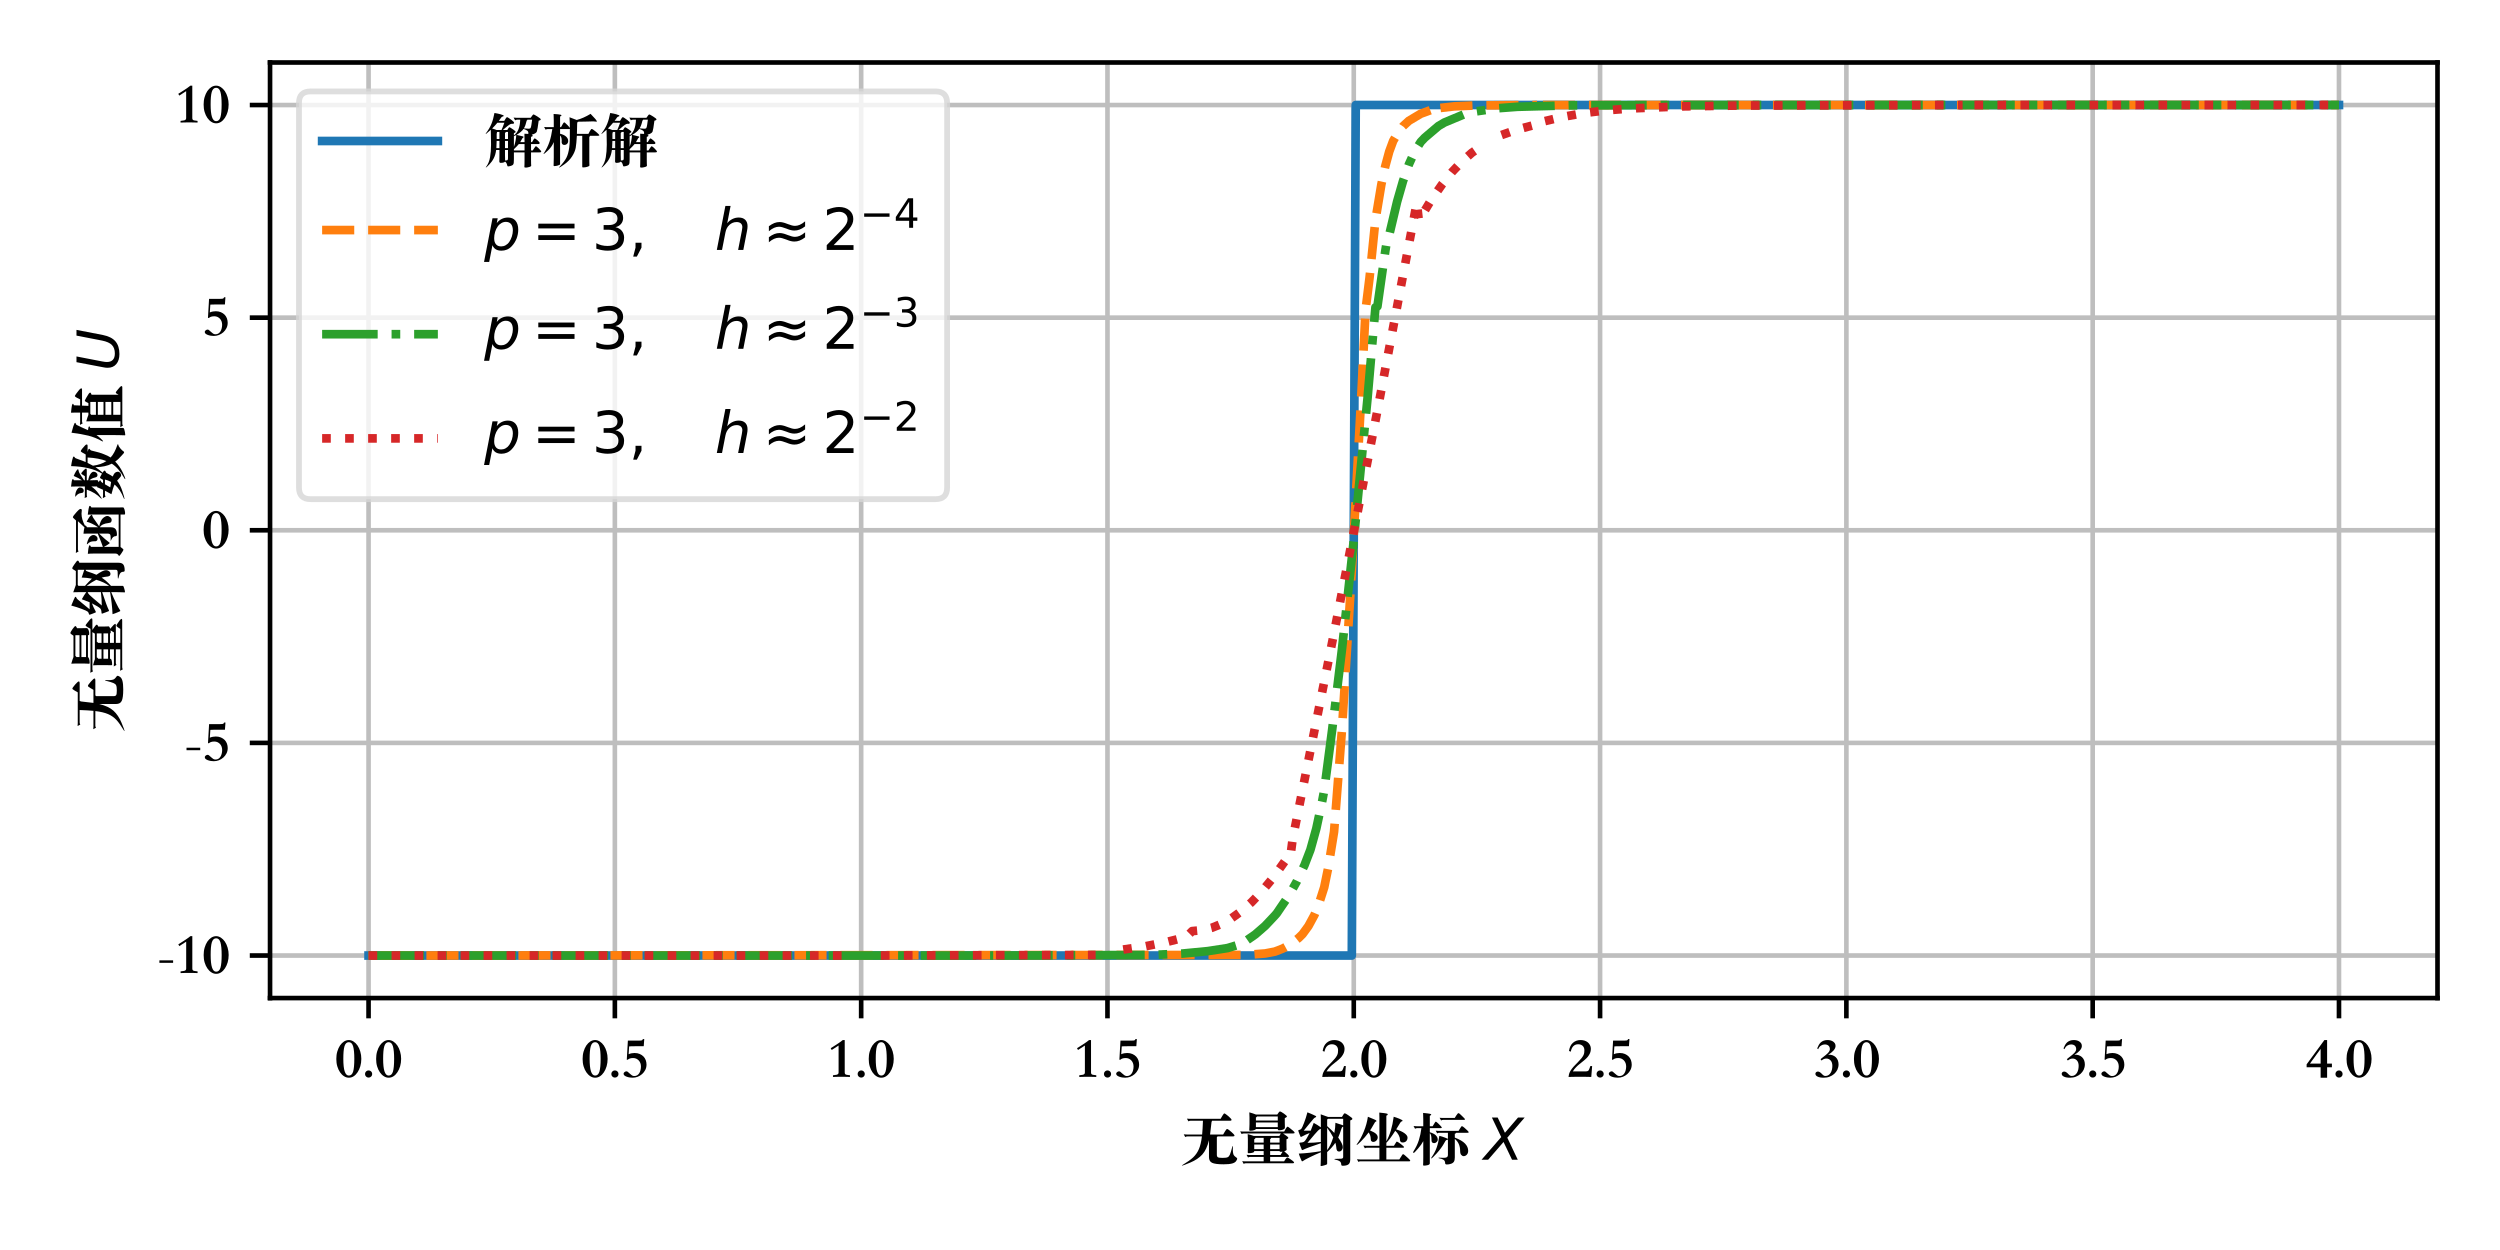 <svg xmlns="http://www.w3.org/2000/svg" xmlns:xlink="http://www.w3.org/1999/xlink" version="1.1" width="432pt" height="216pt" viewBox="0 0 432 216">
<rect x="0" y="0" width="432" height="216" fill="#333333" stroke="none"/>
<defs>
<clipPath id="clip_0">
<path transform="matrix(1,0,0,-1,0,216)" d="M46.663 43.535H421.2V205.2H46.663Z"/>
</clipPath>
<g id="font_1_48">
<path transform="matrix(.001,0,0,.001,0,0)" d="M237 695C265 695 293 686 319 669 345 652 368 629 388 600 408 570 423 536 435 496 447 456 453 414 453 369 453 324 447 282 436 243 424 203 409 169 389 139 369 109 347 86 321 69 295 52 267 44 238 44 209 44 181 52 155 69 129 85 106 108 86 137 66 166 50 200 38 240 26 280 21 322 21 368 21 414 26 457 38 497 50 537 65 571 85 601 105 630 128 653 154 670 180 686 207 695 237 695ZM237 81C273 81 298 104 312 151 325 197 332 270 332 369 332 467 325 540 311 587 297 634 273 658 237 658 201 658 176 634 162 588 148 541 142 468 142 369 142 177 173 81 237 81Z"/>
</g>
<g id="font_1_46">
<path transform="matrix(.001,0,0,.001,0,0)" d="M110 46C92 46 78 52 66 64 54 76 48 90 48 108 48 125 54 140 66 152 78 164 92 170 110 170 127 170 142 164 154 152 166 140 172 125 172 108 172 90 166 76 154 64 142 52 127 46 110 46Z"/>
</g>
<clipPath id="clip_2">
<path transform="matrix(1,0,0,-1,0,216)" d="M46.663 43.535H421.2V205.2H46.663Z"/>
</clipPath>
<g id="font_1_53">
<path transform="matrix(.001,0,0,.001,0,0)" d="M389 588H240C214 588 191 587 171 587 151 587 139 586 137 585L128 450C142 457 159 462 179 466 198 469 215 471 231 471 265 471 294 465 320 454 346 443 367 428 385 410 402 392 415 371 424 347 432 323 437 298 437 272 437 238 430 207 416 179 402 151 383 127 361 107 338 87 312 71 284 60 255 49 226 44 196 44 180 44 164 45 146 48 128 51 111 55 95 61 79 67 66 74 56 82 46 90 41 100 41 112 41 120 43 127 49 133 54 139 60 144 68 148 75 152 83 154 91 154 99 154 105 151 111 147 127 133 140 122 150 113 160 103 170 96 178 90 186 84 193 79 201 77 208 74 217 73 227 73 245 73 262 77 276 86 290 94 301 106 311 121 321 136 328 154 333 174 338 194 341 215 341 238 341 259 337 278 331 296 324 314 315 329 303 342 291 355 276 365 260 373 244 380 226 384 206 384 183 384 164 381 149 376 134 371 122 364 113 355H96L115 685H241C267 685 288 685 305 685 321 685 334 685 344 687 354 689 361 691 365 695 369 699 371 704 373 712H398L389 588Z"/>
</g>
<clipPath id="clip_3">
<path transform="matrix(1,0,0,-1,0,216)" d="M46.663 43.535H421.2V205.2H46.663Z"/>
</clipPath>
<g id="font_1_49">
<path transform="matrix(.001,0,0,.001,0,0)" d="M385 57C367 57 345 58 319 59 293 59 266 60 238 60 210 60 182 59 156 59 130 58 108 57 91 57V86L153 95C176 100 188 113 188 134V600L69 523 52 554C63 561 77 570 95 581 112 591 130 603 150 616 169 628 188 641 208 655 227 668 245 681 261 695H294V134C294 110 305 97 329 94L385 86V57Z"/>
</g>
<clipPath id="clip_4">
<path transform="matrix(1,0,0,-1,0,216)" d="M46.663 43.535H421.2V205.2H46.663Z"/>
</clipPath>
<clipPath id="clip_5">
<path transform="matrix(1,0,0,-1,0,216)" d="M46.663 43.535H421.2V205.2H46.663Z"/>
</clipPath>
<g id="font_1_50">
<path transform="matrix(.001,0,0,.001,0,0)" d="M426 57C402 57 376 58 348 59 320 59 284 60 241 60 197 60 157 59 121 59 85 59 56 58 33 57 35 73 37 88 41 103 44 117 50 133 59 149 67 165 79 183 94 203 109 222 129 245 155 271L192 309C218 335 238 357 254 377 269 396 281 413 289 429 297 445 302 460 304 474 306 488 307 503 307 519 307 550 297 575 278 594 258 612 232 622 200 622 166 622 138 611 116 589 94 567 80 535 72 494L41 506C50 567 72 614 108 646 144 678 188 695 242 695 266 695 288 691 310 685 331 678 350 668 366 655 382 642 394 626 404 607 414 588 419 566 419 542 419 516 414 492 405 470 395 448 383 427 367 407 351 387 332 369 311 351 290 333 268 315 246 298L216 274C198 260 180 243 161 223 141 203 123 179 107 153H324C340 153 353 154 362 158 370 161 377 166 382 174 387 182 391 191 395 203 399 215 404 229 410 245H441L426 57Z"/>
</g>
<clipPath id="clip_6">
<path transform="matrix(1,0,0,-1,0,216)" d="M46.663 43.535H421.2V205.2H46.663Z"/>
</clipPath>
<clipPath id="clip_7">
<path transform="matrix(1,0,0,-1,0,216)" d="M46.663 43.535H421.2V205.2H46.663Z"/>
</clipPath>
<g id="font_1_51">
<path transform="matrix(.001,0,0,.001,0,0)" d="M90 536 74 551C82 572 91 591 101 609 111 627 123 642 137 655 151 667 167 677 186 684 205 691 227 695 253 695 269 695 286 693 303 689 319 685 334 678 347 670 360 661 371 650 379 638 387 625 391 610 391 592 391 566 379 540 356 514 333 488 302 463 263 441 289 443 314 440 336 433 358 425 377 414 393 400 409 385 421 367 430 346 438 324 443 301 443 275 443 242 436 211 423 183 409 155 391 130 368 110 344 89 317 73 286 61 255 49 222 44 188 44 142 44 106 50 81 63 55 75 43 92 43 112 43 119 45 126 50 133 55 140 62 145 71 148 80 151 90 151 102 148 113 145 125 137 139 125 149 115 157 106 164 100 171 93 177 88 183 84 189 80 194 78 199 76 204 74 210 74 217 74 237 74 254 79 269 89 284 99 297 112 307 129 317 145 324 164 329 185 333 205 336 226 336 248 336 290 325 322 305 343 285 364 261 375 234 375 216 375 201 372 188 366 175 360 162 352 149 341L132 364C138 370 145 376 153 382 160 388 168 394 176 400 212 427 241 451 262 473 282 495 293 516 293 537 293 563 285 583 270 597 255 611 233 619 204 619 182 619 161 612 141 600 120 588 103 566 90 536Z"/>
</g>
<clipPath id="clip_8">
<path transform="matrix(1,0,0,-1,0,216)" d="M46.663 43.535H421.2V205.2H46.663Z"/>
</clipPath>
<clipPath id="clip_9">
<path transform="matrix(1,0,0,-1,0,216)" d="M46.663 43.535H421.2V205.2H46.663Z"/>
</clipPath>
<g id="font_1_52">
<path transform="matrix(.001,0,0,.001,0,0)" d="M326 695H373V288H456V224H373V44H261V224H19V275L151 455C181 495 210 535 239 575 267 615 296 655 326 695ZM261 288V542C238 510 218 483 201 460 184 436 169 415 155 396 141 377 127 359 115 342 103 324 90 306 77 288H261Z"/>
</g>
<g id="font_1_32">
</g>
<g id="font_10_88">
<path transform="matrix(.001,0,0,.001,0,0)" d="M137 729H237L362 466 588 729H703L403 381 584 0H485L338 307 72 0H-42L298 392 137 729Z"/>
</g>
<clipPath id="clip_11">
<path transform="matrix(.01,0,0,-.01,203.931,200.403)" d="M-99-150H1032V860H-99Z"/>
</clipPath>
<clipPath id="clip_12">
<path transform="matrix(.01,0,0,-.01,213.931,200.403)" d="M-99-150H1032V860H-99Z"/>
</clipPath>
<clipPath id="clip_13">
<path transform="matrix(.01,0,0,-.01,223.931,200.403)" d="M-99-150H1032V860H-99Z"/>
</clipPath>
<clipPath id="clip_14">
<path transform="matrix(.01,0,0,-.01,233.931,200.403)" d="M-99-150H1032V860H-99Z"/>
</clipPath>
<clipPath id="clip_15">
<path transform="matrix(.01,0,0,-.01,243.931,200.403)" d="M-99-150H1032V860H-99Z"/>
</clipPath>
<clipPath id="clip_16">
<path transform="matrix(1,0,0,-1,0,216)" d="M46.663 43.535H421.2V205.2H46.663Z"/>
</clipPath>
<g id="font_1_45">
<path transform="matrix(.001,0,0,.001,0,0)" d="M38 277H275V234H38V277Z"/>
</g>
<clipPath id="clip_17">
<path transform="matrix(1,0,0,-1,0,216)" d="M46.663 43.535H421.2V205.2H46.663Z"/>
</clipPath>
<clipPath id="clip_18">
<path transform="matrix(1,0,0,-1,0,216)" d="M46.663 43.535H421.2V205.2H46.663Z"/>
</clipPath>
<clipPath id="clip_19">
<path transform="matrix(1,0,0,-1,0,216)" d="M46.663 43.535H421.2V205.2H46.663Z"/>
</clipPath>
<clipPath id="clip_20">
<path transform="matrix(1,0,0,-1,0,216)" d="M46.663 43.535H421.2V205.2H46.663Z"/>
</clipPath>
<g id="font_10_85">
<path transform="matrix(.001,0,0,.001,0,0)" d="M155 729H254L168 286C164 266 162 249 160 237 158 224 158 213 158 203 158 158 170 124 195 101 220 77 257 66 306 66 368 66 417 83 452 117 487 151 512 208 528 286L614 729H713L625 274C605 175 569 102 515 56 461 10 388-13 295-13 222-13 164 5 122 41 79 77 58 127 58 190 58 201 58 214 60 228 62 242 64 258 68 274L155 729Z"/>
</g>
<clipPath id="clip_21">
<path transform="matrix(0,-.01,-.01,-0,20.506,126.632)" d="M-99-150H1032V860H-99Z"/>
</clipPath>
<clipPath id="clip_22">
<path transform="matrix(0,-.01,-.01,-0,20.506,116.633)" d="M-99-150H1032V860H-99Z"/>
</clipPath>
<clipPath id="clip_23">
<path transform="matrix(0,-.01,-.01,-0,20.506,106.633)" d="M-99-150H1032V860H-99Z"/>
</clipPath>
<clipPath id="clip_24">
<path transform="matrix(0,-.01,-.01,-0,20.506,96.633)" d="M-99-150H1032V860H-99Z"/>
</clipPath>
<clipPath id="clip_25">
<path transform="matrix(0,-.01,-.01,-0,20.506,86.633)" d="M-99-150H1032V860H-99Z"/>
</clipPath>
<clipPath id="clip_26">
<path transform="matrix(0,-.01,-.01,-0,20.506,76.633)" d="M-99-150H1032V860H-99Z"/>
</clipPath>
<clipPath id="clip_27">
<path transform="matrix(1,0,0,-1,0,216)" d="M46.663 43.535H421.2V205.2H46.663Z"/>
</clipPath>
<clipPath id="clip_28">
<path transform="matrix(1,0,0,-1,0,216)" d="M46.663 43.535H421.2V205.2H46.663Z"/>
</clipPath>
<clipPath id="clip_29">
<path transform="matrix(1,0,0,-1,0,216)" d="M46.663 43.535H421.2V205.2H46.663Z"/>
</clipPath>
<clipPath id="clip_30">
<path transform="matrix(1,0,0,-1,0,216)" d="M46.663 43.535H421.2V205.2H46.663Z"/>
</clipPath>
<clipPath id="clip_31">
<path transform="matrix(.01,0,0,-.01,83.662,27.863)" d="M-99-150H1032V860H-99Z"/>
</clipPath>
<clipPath id="clip_32">
<path transform="matrix(.01,0,0,-.01,93.662,27.863)" d="M-99-150H1032V860H-99Z"/>
</clipPath>
<clipPath id="clip_33">
<path transform="matrix(.01,0,0,-.01,103.662,27.863)" d="M-99-150H1032V860H-99Z"/>
</clipPath>
<g id="font_10_112">
<path transform="matrix(.001,0,0,.001,0,0)" d="M496 337C496 385 485 421 465 447 444 472 414 485 375 485 348 485 322 478 298 464 274 450 252 431 234 405 215 379 200 347 189 311 178 275 173 239 173 203 173 157 183 122 204 98 224 73 254 61 293 61 321 61 347 67 371 81 395 94 416 113 434 139 452 165 467 197 479 233 490 269 496 304 496 337ZM218 464C242 495 270 519 303 535 335 551 372 560 412 560 468 560 511 541 542 505 573 468 589 417 589 351 589 297 579 245 560 196 540 147 513 103 477 65 453 39 425 19 395 6 365-6 333-13 300-13 261-13 228-5 202 10 176 26 156 50 143 82L87-207H-2L144 547H234L218 464Z"/>
</g>
<g id="font_34_61">
<path transform="matrix(.001,0,0,.001,0,0)" d="M106 454H732V372H106V454ZM106 255H732V172H106V255Z"/>
</g>
<g id="font_34_51">
<path transform="matrix(.001,0,0,.001,0,0)" d="M406 393C453 383 490 362 516 330 542 298 556 258 556 212 556 140 531 84 482 45 432 6 362-13 271-13 240-13 208-10 176-4 144 1 110 10 76 22V117C103 101 133 89 166 81 198 73 232 69 268 69 330 69 377 81 409 105 441 129 458 165 458 212 458 254 443 288 413 312 383 336 341 349 287 349H202V430H291C339 430 376 439 402 459 428 478 441 506 441 543 441 580 427 609 401 629 374 649 336 659 287 659 260 659 231 656 200 650 169 644 135 635 98 623V711C135 721 170 729 203 734 235 739 266 742 296 742 370 742 429 725 473 691 517 657 539 611 539 553 539 513 527 479 504 451 481 423 448 403 406 393Z"/>
</g>
<g id="font_34_44">
<path transform="matrix(.001,0,0,.001,0,0)" d="M117 124H220V40L140-115H77L117 40V124Z"/>
</g>
<g id="font_10_104">
<path transform="matrix(.001,0,0,.001,0,0)" d="M557 330 493 0H403L467 327C469 342 471 355 473 367 475 379 476 388 476 395 476 422 467 443 450 459 432 474 408 482 378 482 330 482 288 465 253 433 217 400 194 357 184 303L125 0H35L183 760H273L215 461C237 491 266 515 302 533 337 551 374 560 414 560 462 560 499 547 526 521 552 495 566 458 566 411 566 399 565 387 564 374 562 360 560 346 557 330Z"/>
</g>
<g id="font_34_50">
<path transform="matrix(.001,0,0,.001,0,0)" d="M192 83H536V0H73V83C110 121 161 173 226 239 290 304 331 346 348 365 380 400 402 430 414 455 426 479 433 504 433 528 433 566 419 598 392 622 365 646 330 659 286 659 255 659 222 653 188 643 154 632 117 616 78 594V694C118 710 155 722 189 730 223 738 255 742 284 742 359 742 419 723 464 685 509 647 532 597 532 534 532 504 526 475 515 449 504 422 484 390 454 354 446 344 420 317 376 272 332 227 271 164 192 83Z"/>
</g>
<g id="font_34_52">
<path transform="matrix(.001,0,0,.001,0,0)" d="M378 643 129 254H378V643ZM352 729H476V254H580V172H476V0H378V172H49V267L352 729Z"/>
</g>
<clipPath id="clip_35">
<path transform="matrix(.01,0,0,-.01,131.802,43.189)" d="M-1021-463H1794V1233H-1021Z"/>
</clipPath>
<clipPath id="clip_36">
<path transform="matrix(.007,0,0,-.007,148.587,39.361)" d="M-1021-463H1794V1233H-1021Z"/>
</clipPath>
<clipPath id="clip_37">
<path transform="matrix(.01,0,0,-.01,131.802,60.277)" d="M-1021-463H1794V1233H-1021Z"/>
</clipPath>
<clipPath id="clip_38">
<path transform="matrix(.007,0,0,-.007,148.587,56.448)" d="M-1021-463H1794V1233H-1021Z"/>
</clipPath>
<clipPath id="clip_39">
<path transform="matrix(.01,0,0,-.01,131.802,78.277)" d="M-1021-463H1794V1233H-1021Z"/>
</clipPath>
<clipPath id="clip_40">
<path transform="matrix(.007,0,0,-.007,148.587,74.448)" d="M-1021-463H1794V1233H-1021Z"/>
</clipPath>
</defs>
<g>
<path transform="matrix(1,0,0,-1,0,216)" d="M0 0H432V216H0Z" fill="#ffffff"/>
<path transform="matrix(1,0,0,-1,0,216)" d="M46.663 43.535H421.2V205.2H46.663Z" fill="#ffffff"/>
<g clip-path="url(#clip_0)">
<path transform="matrix(1,0,0,-1,0,216)" stroke-width=".8" stroke-linecap="square" stroke-linejoin="round" fill="none" stroke="#bebebe" d="M63.687 43.535V205.2"/>
</g>
<path transform="matrix(1,0,0,-1,0,216)" d="M63.687 43.535V40.035"/>
<path transform="matrix(1,0,0,-1,0,216)" stroke-width=".8" stroke-linecap="butt" stroke-linejoin="round" fill="none" stroke="#000000" d="M63.687 43.535V40.035"/>
<use data-text="0" xlink:href="#font_1_48" transform="matrix(10,0,0,-10,57.906,186.668)"/>
<use data-text="." xlink:href="#font_1_46" transform="matrix(10,0,0,-10,62.596,186.668)"/>
<use data-text="0" xlink:href="#font_1_48" transform="matrix(10,0,0,-10,64.786,186.668)"/>
<g clip-path="url(#clip_2)">
<path transform="matrix(1,0,0,-1,0,216)" stroke-width=".8" stroke-linecap="square" stroke-linejoin="round" fill="none" stroke="#bebebe" d="M106.248 43.535V205.2"/>
</g>
<path transform="matrix(1,0,0,-1,0,216)" d="M106.248 43.535V40.035"/>
<path transform="matrix(1,0,0,-1,0,216)" stroke-width=".8" stroke-linecap="butt" stroke-linejoin="round" fill="none" stroke="#000000" d="M106.248 43.535V40.035"/>
<use data-text="0" xlink:href="#font_1_48" transform="matrix(10,0,0,-10,100.467,186.668)"/>
<use data-text="." xlink:href="#font_1_46" transform="matrix(10,0,0,-10,105.157,186.668)"/>
<use data-text="5" xlink:href="#font_1_53" transform="matrix(10,0,0,-10,107.347,186.668)"/>
<g clip-path="url(#clip_3)">
<path transform="matrix(1,0,0,-1,0,216)" stroke-width=".8" stroke-linecap="square" stroke-linejoin="round" fill="none" stroke="#bebebe" d="M148.809 43.535V205.2"/>
</g>
<path transform="matrix(1,0,0,-1,0,216)" d="M148.809 43.535V40.035"/>
<path transform="matrix(1,0,0,-1,0,216)" stroke-width=".8" stroke-linecap="butt" stroke-linejoin="round" fill="none" stroke="#000000" d="M148.809 43.535V40.035"/>
<use data-text="1" xlink:href="#font_1_49" transform="matrix(10,0,0,-10,143.028,186.668)"/>
<use data-text="." xlink:href="#font_1_46" transform="matrix(10,0,0,-10,147.718,186.668)"/>
<use data-text="0" xlink:href="#font_1_48" transform="matrix(10,0,0,-10,149.908,186.668)"/>
<g clip-path="url(#clip_4)">
<path transform="matrix(1,0,0,-1,0,216)" stroke-width=".8" stroke-linecap="square" stroke-linejoin="round" fill="none" stroke="#bebebe" d="M191.37 43.535V205.2"/>
</g>
<path transform="matrix(1,0,0,-1,0,216)" d="M191.37 43.535V40.035"/>
<path transform="matrix(1,0,0,-1,0,216)" stroke-width=".8" stroke-linecap="butt" stroke-linejoin="round" fill="none" stroke="#000000" d="M191.37 43.535V40.035"/>
<use data-text="1" xlink:href="#font_1_49" transform="matrix(10,0,0,-10,185.589,186.668)"/>
<use data-text="." xlink:href="#font_1_46" transform="matrix(10,0,0,-10,190.279,186.668)"/>
<use data-text="5" xlink:href="#font_1_53" transform="matrix(10,0,0,-10,192.469,186.668)"/>
<g clip-path="url(#clip_5)">
<path transform="matrix(1,0,0,-1,0,216)" stroke-width=".8" stroke-linecap="square" stroke-linejoin="round" fill="none" stroke="#bebebe" d="M233.931 43.535V205.2"/>
</g>
<path transform="matrix(1,0,0,-1,0,216)" d="M233.931 43.535V40.035"/>
<path transform="matrix(1,0,0,-1,0,216)" stroke-width=".8" stroke-linecap="butt" stroke-linejoin="round" fill="none" stroke="#000000" d="M233.931 43.535V40.035"/>
<use data-text="2" xlink:href="#font_1_50" transform="matrix(10,0,0,-10,228.15,186.668)"/>
<use data-text="." xlink:href="#font_1_46" transform="matrix(10,0,0,-10,232.84,186.668)"/>
<use data-text="0" xlink:href="#font_1_48" transform="matrix(10,0,0,-10,235.03,186.668)"/>
<g clip-path="url(#clip_6)">
<path transform="matrix(1,0,0,-1,0,216)" stroke-width=".8" stroke-linecap="square" stroke-linejoin="round" fill="none" stroke="#bebebe" d="M276.492 43.535V205.2"/>
</g>
<path transform="matrix(1,0,0,-1,0,216)" d="M276.492 43.535V40.035"/>
<path transform="matrix(1,0,0,-1,0,216)" stroke-width=".8" stroke-linecap="butt" stroke-linejoin="round" fill="none" stroke="#000000" d="M276.492 43.535V40.035"/>
<use data-text="2" xlink:href="#font_1_50" transform="matrix(10,0,0,-10,270.711,186.668)"/>
<use data-text="." xlink:href="#font_1_46" transform="matrix(10,0,0,-10,275.401,186.668)"/>
<use data-text="5" xlink:href="#font_1_53" transform="matrix(10,0,0,-10,277.591,186.668)"/>
<g clip-path="url(#clip_7)">
<path transform="matrix(1,0,0,-1,0,216)" stroke-width=".8" stroke-linecap="square" stroke-linejoin="round" fill="none" stroke="#bebebe" d="M319.053 43.535V205.2"/>
</g>
<path transform="matrix(1,0,0,-1,0,216)" d="M319.053 43.535V40.035"/>
<path transform="matrix(1,0,0,-1,0,216)" stroke-width=".8" stroke-linecap="butt" stroke-linejoin="round" fill="none" stroke="#000000" d="M319.053 43.535V40.035"/>
<use data-text="3" xlink:href="#font_1_51" transform="matrix(10,0,0,-10,313.272,186.668)"/>
<use data-text="." xlink:href="#font_1_46" transform="matrix(10,0,0,-10,317.962,186.668)"/>
<use data-text="0" xlink:href="#font_1_48" transform="matrix(10,0,0,-10,320.152,186.668)"/>
<g clip-path="url(#clip_8)">
<path transform="matrix(1,0,0,-1,0,216)" stroke-width=".8" stroke-linecap="square" stroke-linejoin="round" fill="none" stroke="#bebebe" d="M361.615 43.535V205.2"/>
</g>
<path transform="matrix(1,0,0,-1,0,216)" d="M361.615 43.535V40.035"/>
<path transform="matrix(1,0,0,-1,0,216)" stroke-width=".8" stroke-linecap="butt" stroke-linejoin="round" fill="none" stroke="#000000" d="M361.615 43.535V40.035"/>
<use data-text="3" xlink:href="#font_1_51" transform="matrix(10,0,0,-10,355.833,186.668)"/>
<use data-text="." xlink:href="#font_1_46" transform="matrix(10,0,0,-10,360.523,186.668)"/>
<use data-text="5" xlink:href="#font_1_53" transform="matrix(10,0,0,-10,362.713,186.668)"/>
<g clip-path="url(#clip_9)">
<path transform="matrix(1,0,0,-1,0,216)" stroke-width=".8" stroke-linecap="square" stroke-linejoin="round" fill="none" stroke="#bebebe" d="M404.176 43.535V205.2"/>
</g>
<path transform="matrix(1,0,0,-1,0,216)" d="M404.176 43.535V40.035"/>
<path transform="matrix(1,0,0,-1,0,216)" stroke-width=".8" stroke-linecap="butt" stroke-linejoin="round" fill="none" stroke="#000000" d="M404.176 43.535V40.035"/>
<use data-text="4" xlink:href="#font_1_52" transform="matrix(10,0,0,-10,398.394,186.668)"/>
<use data-text="." xlink:href="#font_1_46" transform="matrix(10,0,0,-10,403.084,186.668)"/>
<use data-text="0" xlink:href="#font_1_48" transform="matrix(10,0,0,-10,405.274,186.668)"/>
<use data-text=" " xlink:href="#font_1_32" transform="matrix(10,0,0,-10,253.931,200.403)"/>
<use data-text="X" xlink:href="#font_10_88" transform="matrix(10,0,0,-10,256.431,200.403)"/>
<g clip-path="url(#clip_11)">
<path transform="matrix(.01,0,0,-.01,203.931,200.403)" d="M394 674H179C165 674 153 670 143 663L117 710C133 708 149 707 167 707H699C709 726 720 744 731 762 742 779 749 790 753 794 757 798 761 800 765 800 773 800 796 784 833 753 869 721 888 700 888 690 888 679 879 674 861 674H551C543 659 539 643 539 625 529 531 522 468 517 436H743C751 451 761 469 774 489 786 509 795 521 799 525 803 529 808 531 813 531 823 531 846 514 883 482 920 450 939 428 939 418 939 408 930 403 912 403H647C645 399 641 395 634 389V79C634 63 639 52 650 44 661 36 688 32 732 32 776 32 806 36 822 44 838 52 850 67 860 90 870 112 883 157 901 223 903 231 906 236 908 236 910 236 912 232 912 225L910 171C910 142 913 117 919 97 925 77 942 58 968 41 980 33 986 25 986 17 986 9 979-4 967-23 954-42 931-56 898-65 864-74 815-79 749-79 653-79 588-70 552-53 516-36 498-3 498 46V338C472 230 434 147 382 90 330 33 262-12 177-48 91-84 43-102 33-102 31-102 30-101 30-101 30-98 35-93 46-87 122-41 181 0 224 40 266 80 300 128 324 184 348 240 365 313 376 403H124C110 403 98 399 88 392L62 439C78 437 94 436 112 436H380C386 494 390 574 394 674Z"/>
</g>
<g clip-path="url(#clip_12)">
<path transform="matrix(.01,0,0,-.01,213.931,200.403)" d="M310 781H678C689 799 698 812 706 821 714 830 720 835 726 835 734 835 756 822 792 798 827 773 845 756 845 748 845 739 832 729 808 719V651L810 559C810 549 807 541 801 535 795 529 784 523 767 517 750 511 730 509 707 509 694 509 687 516 687 531H308C308 525 299 519 281 512 263 504 239 501 208 501 198 501 194 504 194 512L196 557C197 577 198 595 198 612V732C198 761 197 790 195 819 239 807 278 794 310 781ZM687 677V748H328C325 740 319 734 309 730V677H687ZM687 564V644H309V564H687ZM740 454H99C85 454 73 450 63 443L37 490C53 488 69 487 87 487H797C806 504 815 520 825 536 835 551 841 561 845 565 848 569 852 571 858 571 863 571 876 562 897 545L954 499C970 485 978 474 978 466 978 458 968 454 949 454H778C838 415 869 390 869 380 869 369 858 360 837 353V253C837 233 837 216 838 202 839 187 840 178 840 175 840 171 838 168 835 164 831 160 819 154 798 146 854 100 883 71 883 59 883 52 875 49 861 49H555V-28H796C812 0 825 17 833 26 841 35 847 40 852 40 856 40 870 32 892 18 914 4 932-9 947-21 961-33 969-43 969-50 969-57 961-61 945-61H134C120-61 108-64 98-72L72-25C88-27 104-28 122-28H443V49H209C195 49 183 45 173 38L147 85C163 83 179 82 197 82H443V150H280C280 142 278 136 274 132 270 128 260 123 243 119 225 115 205 113 182 113 172 113 167 119 168 132 169 145 170 172 170 213V358C170 386 169 414 167 443 203 434 239 423 273 411H714C723 429 732 443 740 454ZM443 378H303C299 366 292 358 280 354V296H443V378ZM718 296V378H574C570 368 564 361 555 357V296H718ZM443 263H280V183H443V263ZM718 183V263H555V183H718ZM770 139C756 137 744 137 734 137 724 137 719 141 718 150H555V82H735C743 98 755 117 770 139Z"/>
</g>
<g clip-path="url(#clip_13)">
<path transform="matrix(.01,0,0,-.01,223.931,200.403)" d="M237 462C191 445 146 424 103 400 96 396 91 394 88 394 84 394 81 396 79 401 77 405 70 423 58 453 46 483 41 500 41 504 41 508 44 511 51 513 71 517 85 524 94 535 103 545 119 579 141 637 163 695 183 755 199 819 237 805 269 791 295 779 321 767 337 759 343 756 348 752 351 748 351 744 351 739 345 735 335 731 325 727 315 720 305 708L241 632C207 592 172 549 135 502H256C273 542 290 587 308 637 356 611 397 585 431 560V696C431 729 430 759 429 785 489 764 531 749 555 740H796C812 768 823 785 828 792 832 798 838 802 846 802 854 802 873 791 904 770 934 749 954 735 963 727 971 719 976 713 976 707 976 696 963 687 939 679V4C939-38 928-66 907-81 886-96 854-104 810-104 800-104 794-102 790-99 786-95 783-88 783-78 782-56 774-39 758-27 742-15 717-5 684 1 671 3 665 6 665 10 665 13 672 15 687 15 738 15 770 16 784 18 798 20 807 24 811 29 815 33 817 40 817 50V571C809 569 803 566 799 562 795 557 790 546 785 530 768 476 750 427 731 384 757 348 776 316 790 288 804 260 811 236 811 217 811 198 804 181 792 165 779 149 764 142 747 142 730 142 718 148 711 160 703 172 699 190 698 214 696 238 691 265 682 294 645 238 598 184 540 133V-66C540-72 538-77 535-80 532-83 517-89 491-97 464-105 445-109 433-109 429-109 427-106 427-101L429-54C430-21 431 8 431 34V129C362 101 298 72 240 43 181 14 141-7 120-23 116-26 112-28 109-28 105-28 102-25 100-21 97-16 90-1 80 24 69 49 59 76 50 106 166 111 293 125 431 148V285C270 232 167 194 123 171 117 168 113 167 109 167 105 167 103 169 102 173 101 177 94 195 80 229 66 263 59 282 59 287 59 292 63 295 73 296 95 297 112 300 124 304 135 308 144 313 152 321 160 329 172 346 188 372 204 398 220 428 237 462ZM664 463C676 522 682 581 683 639 718 628 763 613 817 594V707H556C552 703 547 699 540 697V581C588 539 629 499 664 463ZM540 165C582 220 617 294 645 387 618 439 583 494 540 553V165ZM431 307V534C418 533 402 523 383 504 363 485 302 414 200 292 273 292 350 297 431 307Z"/>
</g>
<g clip-path="url(#clip_14)">
<path transform="matrix(.01,0,0,-.01,233.931,200.403)" d="M563 241H694C719 282 733 304 736 308 739 311 742 313 746 313 753 313 775 299 813 271 850 243 869 225 869 218 869 211 863 208 851 208H563V5H787C818 55 836 83 840 88 844 93 849 96 855 96 861 96 874 86 896 66 918 46 936 29 952 15 968 0 976-10 976-17 976-23 971-27 961-27H117C103-27 91-30 81-38L55 8C71 6 87 5 105 5H443V208H228C214 208 202 204 192 197L166 244C182 242 198 241 216 241H443V726C443 759 442 789 441 815 472 812 502 809 530 805 558 801 575 797 580 794 584 791 587 788 587 784 587 775 579 767 563 761V319C625 427 667 568 690 743 725 733 757 721 787 709 816 696 833 688 837 685 841 681 843 678 843 675 843 668 838 664 829 663 819 661 810 652 801 636L733 525C795 505 843 483 877 458 911 433 929 408 929 383 929 357 921 337 906 321 890 305 869 298 843 298 812 298 797 317 797 357 797 377 789 401 775 428 761 455 741 479 717 500 654 400 603 331 563 293V241ZM257 472C214 414 171 364 128 321 85 277 60 256 52 256 50 256 49 257 49 260 49 262 52 268 59 277 101 333 139 403 174 489 209 574 232 659 244 743L333 706C363 693 381 685 385 681 389 677 392 672 392 668 392 663 388 660 380 659 376 657 371 653 365 645 359 637 348 618 332 589 316 559 299 532 281 506 329 486 363 467 383 449 403 431 414 410 414 387 414 364 405 345 389 330 373 315 355 308 336 308 326 308 317 311 310 317 302 323 298 329 296 335 294 341 293 351 293 365 293 401 281 436 257 472Z"/>
</g>
<g clip-path="url(#clip_15)">
<path transform="matrix(.01,0,0,-.01,243.931,200.403)" d="M314 579H363L405 647C409 654 414 658 420 658 425 658 443 642 474 612 505 582 521 563 521 556 521 549 514 546 502 546H314V475C358 463 392 446 416 424 439 402 451 376 451 348 451 332 444 317 431 305 418 293 405 287 392 287 379 287 369 289 362 294 354 299 349 305 347 313 344 321 343 334 343 352 343 409 333 444 314 458V-62C314-76 302-87 279-93 255-99 232-102 210-102 202-102 198-97 198-88L200-47C200-19 201 11 201 45V321C183 285 153 242 110 192 66 142 42 117 36 117 30 117 27 120 27 127 27 133 28 139 32 145 74 211 105 275 125 339 145 403 160 472 169 546H95C81 546 69 542 59 535L33 582C49 580 65 579 83 579H201V695C201 739 200 777 198 809 256 803 294 799 312 795 330 791 339 786 339 780 339 774 330 767 314 759V579ZM745 722C749 730 757 743 770 763 783 782 792 794 796 798 800 802 806 805 812 805 818 805 830 795 849 777 867 758 884 742 899 728 914 714 922 704 922 698 922 692 915 689 902 689H545C531 689 519 685 509 678L483 725C499 723 515 722 533 722H745ZM627 466H478C464 466 452 462 442 455L416 502C432 500 448 499 466 499H811C818 511 827 527 839 545 850 563 857 573 860 576 863 578 866 580 870 580 878 580 892 570 914 551L966 503C979 491 986 481 986 475 986 469 979 466 966 466H771C767 457 758 451 746 449V383C828 351 887 317 923 279 959 241 977 199 977 154 977 126 969 104 953 87 937 70 919 62 898 62 884 62 871 69 858 83 844 97 838 121 838 155 838 241 807 310 746 360V41C746 8 741-16 731-33 721-49 704-62 680-70 656-78 632-82 609-82 589-82 579-74 579-59 579-34 570-15 554-3 538 9 512 19 476 25 468 26 464 28 464 32 464 36 473 37 491 35 509 33 529 33 553 33 576 33 594 36 607 43 620 50 627 65 627 87V348C625 346 620 345 612 344 604 343 596 339 590 332 584 324 575 311 565 291 532 231 488 171 434 111 380 51 348 22 338 22 336 22 336 23 336 26 336 28 339 34 345 43 384 98 413 154 433 211 453 267 468 335 479 413 512 405 544 395 575 383 606 371 623 364 627 361V466Z"/>
</g>
<g clip-path="url(#clip_16)">
<path transform="matrix(1,0,0,-1,0,216)" stroke-width=".8" stroke-linecap="square" stroke-linejoin="round" fill="none" stroke="#bebebe" d="M46.663 50.883H421.2"/>
</g>
<path transform="matrix(1,0,0,-1,0,216)" d="M46.663 50.883H43.163"/>
<path transform="matrix(1,0,0,-1,0,216)" stroke-width=".8" stroke-linecap="butt" stroke-linejoin="round" fill="none" stroke="#000000" d="M46.663 50.883H43.163"/>
<use data-text="-" xlink:href="#font_1_45" transform="matrix(10,0,0,-10,27.163,168.718)"/>
<use data-text="1" xlink:href="#font_1_49" transform="matrix(10,0,0,-10,30.293,168.718)"/>
<use data-text="0" xlink:href="#font_1_48" transform="matrix(10,0,0,-10,34.983,168.718)"/>
<g clip-path="url(#clip_17)">
<path transform="matrix(1,0,0,-1,0,216)" stroke-width=".8" stroke-linecap="square" stroke-linejoin="round" fill="none" stroke="#bebebe" d="M46.663 87.625H421.2"/>
</g>
<path transform="matrix(1,0,0,-1,0,216)" d="M46.663 87.625H43.163"/>
<path transform="matrix(1,0,0,-1,0,216)" stroke-width=".8" stroke-linecap="butt" stroke-linejoin="round" fill="none" stroke="#000000" d="M46.663 87.625H43.163"/>
<use data-text="-" xlink:href="#font_1_45" transform="matrix(10,0,0,-10,31.85,131.976)"/>
<use data-text="5" xlink:href="#font_1_53" transform="matrix(10,0,0,-10,34.98,131.976)"/>
<g clip-path="url(#clip_18)">
<path transform="matrix(1,0,0,-1,0,216)" stroke-width=".8" stroke-linecap="square" stroke-linejoin="round" fill="none" stroke="#bebebe" d="M46.663 124.368H421.2"/>
</g>
<path transform="matrix(1,0,0,-1,0,216)" d="M46.663 124.368H43.163"/>
<path transform="matrix(1,0,0,-1,0,216)" stroke-width=".8" stroke-linecap="butt" stroke-linejoin="round" fill="none" stroke="#000000" d="M46.663 124.368H43.163"/>
<use data-text="0" xlink:href="#font_1_48" transform="matrix(10,0,0,-10,34.975,95.234)"/>
<g clip-path="url(#clip_19)">
<path transform="matrix(1,0,0,-1,0,216)" stroke-width=".8" stroke-linecap="square" stroke-linejoin="round" fill="none" stroke="#bebebe" d="M46.663 161.11H421.2"/>
</g>
<path transform="matrix(1,0,0,-1,0,216)" d="M46.663 161.11H43.163"/>
<path transform="matrix(1,0,0,-1,0,216)" stroke-width=".8" stroke-linecap="butt" stroke-linejoin="round" fill="none" stroke="#000000" d="M46.663 161.11H43.163"/>
<use data-text="5" xlink:href="#font_1_53" transform="matrix(10,0,0,-10,34.975,58.492)"/>
<g clip-path="url(#clip_20)">
<path transform="matrix(1,0,0,-1,0,216)" stroke-width=".8" stroke-linecap="square" stroke-linejoin="round" fill="none" stroke="#bebebe" d="M46.663 197.852H421.2"/>
</g>
<path transform="matrix(1,0,0,-1,0,216)" d="M46.663 197.852H43.163"/>
<path transform="matrix(1,0,0,-1,0,216)" stroke-width=".8" stroke-linecap="butt" stroke-linejoin="round" fill="none" stroke="#000000" d="M46.663 197.852H43.163"/>
<use data-text="1" xlink:href="#font_1_49" transform="matrix(10,0,0,-10,30.288,21.75)"/>
<use data-text="0" xlink:href="#font_1_48" transform="matrix(10,0,0,-10,34.977,21.75)"/>
<use data-text=" " xlink:href="#font_1_32" transform="matrix(0,-10,-10,-0,20.506,66.633)"/>
<use data-text="U" xlink:href="#font_10_85" transform="matrix(0,-10,-10,-0,20.506,64.133)"/>
<g clip-path="url(#clip_21)">
<path transform="matrix(0,-.01,-.01,-0,20.506,126.632)" d="M394 674H179C165 674 153 670 143 663L117 710C133 708 149 707 167 707H699C709 726 720 744 731 762 742 779 749 790 753 794 757 798 761 800 765 800 773 800 796 784 833 753 869 721 888 700 888 690 888 679 879 674 861 674H551C543 659 539 643 539 625 529 531 522 468 517 436H743C751 451 761 469 774 489 786 509 795 521 799 525 803 529 808 531 813 531 823 531 846 514 883 482 920 450 939 428 939 418 939 408 930 403 912 403H647C645 399 641 395 634 389V79C634 63 639 52 650 44 661 36 688 32 732 32 776 32 806 36 822 44 838 52 850 67 860 90 870 112 883 157 901 223 903 231 906 236 908 236 910 236 912 232 912 225L910 171C910 142 913 117 919 97 925 77 942 58 968 41 980 33 986 25 986 17 986 9 979-4 967-23 954-42 931-56 898-65 864-74 815-79 749-79 653-79 588-70 552-53 516-36 498-3 498 46V338C472 230 434 147 382 90 330 33 262-12 177-48 91-84 43-102 33-102 31-102 30-101 30-101 30-98 35-93 46-87 122-41 181 0 224 40 266 80 300 128 324 184 348 240 365 313 376 403H124C110 403 98 399 88 392L62 439C78 437 94 436 112 436H380C386 494 390 574 394 674Z"/>
</g>
<g clip-path="url(#clip_22)">
<path transform="matrix(0,-.01,-.01,-0,20.506,116.633)" d="M310 781H678C689 799 698 812 706 821 714 830 720 835 726 835 734 835 756 822 792 798 827 773 845 756 845 748 845 739 832 729 808 719V651L810 559C810 549 807 541 801 535 795 529 784 523 767 517 750 511 730 509 707 509 694 509 687 516 687 531H308C308 525 299 519 281 512 263 504 239 501 208 501 198 501 194 504 194 512L196 557C197 577 198 595 198 612V732C198 761 197 790 195 819 239 807 278 794 310 781ZM687 677V748H328C325 740 319 734 309 730V677H687ZM687 564V644H309V564H687ZM740 454H99C85 454 73 450 63 443L37 490C53 488 69 487 87 487H797C806 504 815 520 825 536 835 551 841 561 845 565 848 569 852 571 858 571 863 571 876 562 897 545L954 499C970 485 978 474 978 466 978 458 968 454 949 454H778C838 415 869 390 869 380 869 369 858 360 837 353V253C837 233 837 216 838 202 839 187 840 178 840 175 840 171 838 168 835 164 831 160 819 154 798 146 854 100 883 71 883 59 883 52 875 49 861 49H555V-28H796C812 0 825 17 833 26 841 35 847 40 852 40 856 40 870 32 892 18 914 4 932-9 947-21 961-33 969-43 969-50 969-57 961-61 945-61H134C120-61 108-64 98-72L72-25C88-27 104-28 122-28H443V49H209C195 49 183 45 173 38L147 85C163 83 179 82 197 82H443V150H280C280 142 278 136 274 132 270 128 260 123 243 119 225 115 205 113 182 113 172 113 167 119 168 132 169 145 170 172 170 213V358C170 386 169 414 167 443 203 434 239 423 273 411H714C723 429 732 443 740 454ZM443 378H303C299 366 292 358 280 354V296H443V378ZM718 296V378H574C570 368 564 361 555 357V296H718ZM443 263H280V183H443V263ZM718 183V263H555V183H718ZM770 139C756 137 744 137 734 137 724 137 719 141 718 150H555V82H735C743 98 755 117 770 139Z"/>
</g>
<g clip-path="url(#clip_23)">
<path transform="matrix(0,-.01,-.01,-0,20.506,106.633)" d="M237 462C191 445 146 424 103 400 96 396 91 394 88 394 84 394 81 396 79 401 77 405 70 423 58 453 46 483 41 500 41 504 41 508 44 511 51 513 71 517 85 524 94 535 103 545 119 579 141 637 163 695 183 755 199 819 237 805 269 791 295 779 321 767 337 759 343 756 348 752 351 748 351 744 351 739 345 735 335 731 325 727 315 720 305 708L241 632C207 592 172 549 135 502H256C273 542 290 587 308 637 356 611 397 585 431 560V696C431 729 430 759 429 785 489 764 531 749 555 740H796C812 768 823 785 828 792 832 798 838 802 846 802 854 802 873 791 904 770 934 749 954 735 963 727 971 719 976 713 976 707 976 696 963 687 939 679V4C939-38 928-66 907-81 886-96 854-104 810-104 800-104 794-102 790-99 786-95 783-88 783-78 782-56 774-39 758-27 742-15 717-5 684 1 671 3 665 6 665 10 665 13 672 15 687 15 738 15 770 16 784 18 798 20 807 24 811 29 815 33 817 40 817 50V571C809 569 803 566 799 562 795 557 790 546 785 530 768 476 750 427 731 384 757 348 776 316 790 288 804 260 811 236 811 217 811 198 804 181 792 165 779 149 764 142 747 142 730 142 718 148 711 160 703 172 699 190 698 214 696 238 691 265 682 294 645 238 598 184 540 133V-66C540-72 538-77 535-80 532-83 517-89 491-97 464-105 445-109 433-109 429-109 427-106 427-101L429-54C430-21 431 8 431 34V129C362 101 298 72 240 43 181 14 141-7 120-23 116-26 112-28 109-28 105-28 102-25 100-21 97-16 90-1 80 24 69 49 59 76 50 106 166 111 293 125 431 148V285C270 232 167 194 123 171 117 168 113 167 109 167 105 167 103 169 102 173 101 177 94 195 80 229 66 263 59 282 59 287 59 292 63 295 73 296 95 297 112 300 124 304 135 308 144 313 152 321 160 329 172 346 188 372 204 398 220 428 237 462ZM664 463C676 522 682 581 683 639 718 628 763 613 817 594V707H556C552 703 547 699 540 697V581C588 539 629 499 664 463ZM540 165C582 220 617 294 645 387 618 439 583 494 540 553V165ZM431 307V534C418 533 402 523 383 504 363 485 302 414 200 292 273 292 350 297 431 307Z"/>
</g>
<g clip-path="url(#clip_24)">
<path transform="matrix(0,-.01,-.01,-0,20.506,96.633)" d="M551 591 657 704H170C156 704 144 700 134 693L108 740C124 738 140 737 158 737H669C693 764 707 780 713 784 718 788 723 791 728 791 733 791 743 785 758 775 772 765 791 749 815 727 839 705 854 689 860 681 866 672 869 664 869 658 869 644 860 637 844 637 840 637 834 637 825 639 815 641 802 642 786 642 721 642 651 621 577 581 581 578 583 575 583 573 583 566 572 558 552 548V355C602 429 634 495 648 553 682 536 711 519 733 503 755 487 766 475 766 467 766 461 760 456 748 454 736 451 724 445 712 437L569 337C641 320 689 297 712 269 735 241 747 217 747 198 747 178 739 161 725 145 711 129 695 121 678 121 668 121 657 123 646 129 634 135 628 149 626 172 618 252 593 303 552 325V136C552 95 540 67 518 52 496 37 465 30 426 30 409 30 400 36 399 49 398 69 393 84 383 95 373 106 360 116 343 124 325 132 317 136 317 137 317 138 319 139 323 139L362 138C395 138 417 141 427 148 437 155 443 167 443 185V339C368 261 317 202 289 162 285 156 281 154 279 154 277 154 269 163 256 182 243 200 229 225 213 257V0H772V445C772 478 771 508 770 534 797 532 829 527 866 521 903 515 922 507 922 498 922 489 912 480 894 471V29C894-3 894-25 895-38L896-74C896-85 883-94 858-101 833-107 813-111 799-111 785-111 777-110 775-109 773-107 772-103 772-96V-32H211L179-73C174-79 169-82 164-82 159-82 151-78 139-71 127-64 113-55 97-44 80-32 69-24 65-20 60-15 58-11 58-8 58-4 59-2 62-1 86 11 98 30 98 56V434C98 474 96 507 93 533 122 531 151 528 180 524 209 519 226 515 232 512 237 509 240 505 240 501 240 492 231 485 213 479V273C268 291 345 321 443 361V519C443 552 442 582 441 608 487 604 523 599 551 591ZM264 550C272 550 291 544 322 534 353 524 377 510 393 493 409 475 418 457 418 437 418 417 411 400 399 386 386 372 371 365 355 365 345 365 337 366 331 370 324 374 319 379 315 386 311 392 310 400 310 408V429C310 475 294 511 264 538 260 541 258 544 258 546 258 548 260 550 264 550Z"/>
</g>
<g clip-path="url(#clip_25)">
<path transform="matrix(0,-.01,-.01,-0,20.506,86.633)" d="M364 633C388 667 413 715 439 777 465 767 490 754 516 739 541 723 554 712 554 705 554 698 547 694 533 693 519 691 504 686 487 677 470 668 429 642 364 598V584H435C459 626 475 647 483 647 489 647 504 635 529 612 553 589 566 573 566 564 566 555 557 551 540 551H364V527C412 518 448 505 474 487 499 469 512 451 512 433 512 414 506 398 494 385 482 372 470 366 457 366 444 366 434 369 427 376 420 382 415 394 411 412 403 448 388 479 364 504V477C364 455 364 431 366 407L367 373C367 367 365 363 362 361 359 359 349 353 331 345 348 337 358 331 360 328 362 325 363 323 363 321 363 314 358 310 348 308 340 306 328 293 314 270H372C384 292 392 306 397 313 402 319 407 323 412 323 416 323 439 311 479 288 559 416 602 594 609 822 650 816 685 810 714 803 742 796 759 791 765 788 771 784 774 780 774 776 774 770 770 765 762 761 754 757 748 751 744 741 739 731 731 710 721 680 711 649 697 612 679 570H810C839 626 858 655 867 655 876 655 892 645 915 626 937 607 954 592 966 581 977 570 983 561 983 553 983 542 976 537 964 537H854C890 529 908 520 908 510 908 504 904 499 896 495 888 491 882 484 878 472 874 460 867 435 859 397 851 358 837 313 817 261 797 209 778 169 758 139 807 93 880 54 976 22 984 19 988 16 988 13 988 9 982 7 971 5 959 3 941-7 917-27 893-47 874-66 862-85 858-91 853-94 849-94 844-94 839-92 835-90 831-87 817-75 795-55 772-35 752-15 734 3 716 22 701 41 688 60 632 6 571-36 505-68 439-99 400-115 389-115 385-115 384-113 384-111 384-108 388-104 396-100 516-33 601 39 651 119 613 190 593 284 590 401 563 359 531 317 495 277 519 264 531 253 531 245 531 236 525 230 515 226 505 222 498 219 494 215 490 211 483 198 472 175 461 152 447 128 429 103 440 99 454 92 471 82 487 72 498 60 504 47 509 34 512 22 512 10 512-2 505-13 493-25 481-37 467-43 453-43 439-43 423-34 405-16 387 1 371 15 357 27 309-10 249-40 176-64 102-88 60-100 48-100 43-100 41-98 41-96 41-94 44-91 52-89 153-49 233 3 291 70 253 89 197 107 123 125 146 165 166 202 184 237H118C104 237 92 233 82 226L55 273C71 271 87 270 105 270H200C210 290 225 324 246 374L257 371V472C223 423 182 381 132 346 82 310 53 293 45 293 43 293 43 293 43 295 43 297 47 303 56 312 118 370 167 450 203 551H118C100 551 86 549 75 546L58 589C72 585 88 584 108 584H257V734C257 767 256 797 255 823 291 819 319 816 340 812 361 808 374 804 378 801 382 798 384 794 384 789 384 784 377 779 364 774V633ZM758 537H664C652 510 636 479 616 444 628 351 654 274 696 212 730 297 751 405 758 537ZM295 237 242 145C273 142 304 137 335 131 354 165 368 200 377 237H295ZM88 751C128 751 163 742 193 726 223 709 239 691 239 671 239 651 234 634 224 622 214 610 202 604 188 604 173 604 162 607 156 613 149 619 145 630 144 646 140 686 121 717 87 741 82 744 80 746 80 748 80 750 82 751 88 751Z"/>
</g>
<g clip-path="url(#clip_26)">
<path transform="matrix(0,-.01,-.01,-0,20.506,76.633)" d="M494 523H533V633H383C369 633 357 629 347 622L321 669C337 667 353 666 371 666H534V731C534 761 533 792 532 824 595 818 636 812 656 808 676 803 686 797 686 791 686 785 677 779 660 774L656 666H762C780 704 793 728 801 740 809 751 815 757 820 757 825 757 840 748 865 730 890 712 911 696 928 681 944 666 953 654 953 646 953 637 945 633 930 633H654L650 523H697C715 564 730 585 740 585 744 585 760 576 790 560 820 543 842 529 857 519 871 508 879 500 879 494 879 484 866 476 842 468V2C854 24 863 37 867 42 871 47 875 50 881 50 887 50 899 42 917 27 935 12 952-2 968-16 984-30 992-41 992-50 992-58 985-63 971-63H344C330-63 318-66 308-74L282-27C298-29 314-30 332-30H384V471C384 504 383 534 382 560 432 546 469 534 494 523ZM495 393H718V490H513C508 483 502 479 495 477V393ZM718 360H495V262H718V360ZM718 127V229H495V127H718ZM718-30V94H495V-30H718ZM230 530C273 526 295 519 295 509 295 502 286 496 269 492V-73C269-78 268-82 266-85 264-87 257-91 246-96 235-100 219-104 197-108 175-112 158-114 148-114 143-114 141-110 141-104L144-10C144 18 145 46 145 72V383C134 366 115 343 88 313 60 283 44 269 38 269 36 269 35 270 35 274 35 277 37 282 41 290 83 364 114 442 135 523 155 603 172 701 186 815 232 803 268 793 296 784 324 774 341 768 347 764 353 760 357 755 357 751 357 746 352 743 344 742 335 741 327 735 320 725 313 714 300 686 280 642 260 597 244 560 230 530Z"/>
</g>
<g clip-path="url(#clip_27)">
<path transform="matrix(1,0,0,-1,0,216)" stroke-width="1.5" stroke-linecap="square" stroke-linejoin="round" fill="none" stroke="#1f77b4" d="M63.687 50.883H233.591L234.272 197.852H404.176"/>
</g>
<g clip-path="url(#clip_28)">
<path transform="matrix(1,0,0,-1,0,216)" stroke-width="1.5" stroke-linecap="butt" stroke-dasharray="5.55,2.4" stroke-linejoin="round" fill="none" stroke="#ff7f0e" d="M63.687 50.883H65.049M65.73 50.883 215.204 50.987 218.609 51.239 220.312 51.565 221.674 52.094 223.036 52.84 224.398 53.911 225.079 54.58 226.1 55.983 227.121 57.869 227.802 59.477 228.824 62.683 229.505 65.99 230.526 72.278 231.888 89.853 233.591 117.312 235.293 148.773 235.974 162.479 236.655 167.988 237.677 177.997 238.698 184.124 239.379 187.298 240.06 189.807 240.741 191.65 241.422 192.823 241.762 193.16 242.443 194.195 243.465 195.132 245.508 196.348 247.21 196.972 248.232 197.217M248.913 197.35 251.296 197.62 255.042 197.782 265.256 197.85H265.597M266.618 197.851 346.973 197.852M347.654 197.852H398.728M401.111 197.852H402.133M402.814 197.852H404.176"/>
</g>
<g clip-path="url(#clip_29)">
<path transform="matrix(1,0,0,-1,0,216)" stroke-width="1.5" stroke-linecap="butt" stroke-dasharray="9.6,2.4,1.5,2.4" stroke-linejoin="round" fill="none" stroke="#2ca02c" d="M63.687 50.883H171.622M172.303 50.883 199.201 50.988 204.309 51.221 208.735 51.649 212.14 52.177 213.842 52.698 214.523 53.012M215.545 53.582 216.907 54.526 218.609 56.005 220.312 57.812 220.652 58.213 221.333 59.222 222.695 61.206 224.057 63.634 225.419 66.51 226.44 69.162 227.462 72.84 228.483 77.605 228.824 79.435 230.186 89.821 231.888 103.768 233.931 122.656 236.315 147.231 237.677 162.891 238.017 163.052 239.379 172.627 239.72 174.742 240.06 175.418 241.422 181.16 242.443 184.711 243.465 187.615 244.486 189.872 245.508 191.482 246.189 192.196 247.21 193.066 248.572 194.224 249.594 194.828 252.999 196.249 255.042 196.746 258.787 197.292 262.192 197.547 271.385 197.798 290.112 197.851 404.176 197.852"/>
</g>
<g clip-path="url(#clip_30)">
<path transform="matrix(1,0,0,-1,0,216)" stroke-width="1.5" stroke-linecap="butt" stroke-dasharray="1.5,2.475" stroke-linejoin="round" fill="none" stroke="#d62728" d="M63.687 50.883 137.232 50.884M139.956 50.884 147.788 50.887M152.214 50.89 189.327 50.979M194.094 51.92 197.839 52.467 201.585 53.22 204.99 54.084 206.011 55.108 207.714 55.261 209.416 55.683 211.119 56.374 212.821 57.335 214.523 58.563 216.226 60.062 217.928 61.828 219.971 64.304 222.014 67.166 222.355 67.153 223.036 68.443 223.376 71.067 230.526 106.64 238.017 145.054 244.827 180.995 245.167 177.904 247.21 181.285 249.253 184.221 250.956 186.329 252.658 188.128 254.361 189.619 256.063 190.802 256.744 191.189M259.468 192.671 262.192 193.623 264.916 194.343 265.597 194.487 265.937 194.829 270.023 195.799 273.768 196.47 277.514 196.927 281.94 197.268 290.793 197.617 300.667 197.766 339.142 197.849M341.185 197.849 393.62 197.852H404.176"/>
</g>
<path transform="matrix(1,0,0,-1,0,216)" stroke-width=".8" stroke-linecap="square" stroke-miterlimit="10" stroke-linejoin="miter" fill="none" stroke="#000000" d="M46.663 43.535V205.2"/>
<path transform="matrix(1,0,0,-1,0,216)" stroke-width=".8" stroke-linecap="square" stroke-miterlimit="10" stroke-linejoin="miter" fill="none" stroke="#000000" d="M421.2 43.535V205.2"/>
<path transform="matrix(1,0,0,-1,0,216)" stroke-width=".8" stroke-linecap="square" stroke-miterlimit="10" stroke-linejoin="miter" fill="none" stroke="#000000" d="M46.663 43.535H421.2"/>
<path transform="matrix(1,0,0,-1,0,216)" stroke-width=".8" stroke-linecap="square" stroke-miterlimit="10" stroke-linejoin="miter" fill="none" stroke="#000000" d="M46.663 205.2H421.2"/>
<g>
<path transform="matrix(1,0,0,-1,0,216)" d="M53.663 129.747H161.662C162.996 129.747 163.662 130.414 163.662 131.747V198.2C163.662 199.533 162.996 200.2 161.662 200.2H53.663C52.329 200.2 51.663 199.533 51.663 198.2V131.747C51.663 130.414 52.329 129.747 53.663 129.747Z" fill="#ffffff" fill-opacity=".8"/>
<path transform="matrix(1,0,0,-1,0,216)" stroke-width="1" stroke-linecap="butt" stroke-miterlimit="10" stroke-linejoin="miter" fill="none" stroke="#d5d6d5" stroke-opacity=".8" d="M53.663 129.747H161.662C162.996 129.747 163.662 130.414 163.662 131.747V198.2C163.662 199.533 162.996 200.2 161.662 200.2H53.663C52.329 200.2 51.663 199.533 51.663 198.2V131.747C51.663 130.414 52.329 129.747 53.663 129.747Z"/>
</g>
<path transform="matrix(1,0,0,-1,0,216)" stroke-width="1.5" stroke-linecap="square" stroke-linejoin="round" fill="none" stroke="#1f77b4" d="M55.663 191.637H75.662"/>
<g clip-path="url(#clip_31)">
<path transform="matrix(.01,0,0,-.01,83.662,27.863)" d="M115 544C64 500 37 476 34 474 31 472 29 471 28 471 26 471 26 472 26 474 26 476 28 480 33 486 74 541 105 594 126 646 147 697 164 760 178 834 216 828 249 821 278 813 307 805 324 799 329 796 334 792 337 789 337 785 337 778 330 774 318 772 309 770 301 764 294 754 287 744 274 725 254 698H348C371 740 387 762 396 762 400 762 409 757 425 747 440 737 457 725 477 710 496 694 507 684 511 679 515 674 517 669 517 665 517 660 515 656 511 652 507 648 500 646 492 647L480 648C466 648 449 641 431 629 412 616 376 586 323 540H400C418 572 430 588 438 588 441 588 449 583 462 575 475 567 490 556 508 544 525 531 535 523 539 519 542 515 544 511 544 508 544 499 534 492 514 487V446C583 496 619 586 623 718H571C557 718 545 714 535 707L509 754C525 752 541 751 559 751H804C816 769 827 784 835 794 843 804 849 809 853 809 859 809 882 797 920 773 958 749 978 733 978 723 978 713 966 705 942 700 929 597 918 534 910 512 901 490 872 472 822 459 833 453 839 447 839 440 839 433 829 427 810 421V330H827C850 373 866 395 874 395 880 395 895 384 921 363 946 341 959 325 959 315 959 303 951 297 935 297H810V186H839C844 196 853 209 865 226 877 242 884 252 886 255 888 257 891 259 895 259 902 259 919 245 946 219 972 193 986 175 986 166 986 157 976 153 956 153H810V28C810 6 810-16 811-41L813-75C813-85 801-94 777-100 753-106 735-110 723-110 711-110 703-109 700-107 696-105 695-101 695-93L697-51C697-22 698 4 698 28V153H514V33C514 4 513-16 511-30 509-44 504-54 497-62 490-69 477-75 458-81 439-86 425-89 415-89 405-89 400-82 398-70 392-40 380-18 361-6 350-20 325-28 285-28 278-28 272-25 268-21 264-16 262-10 262-3L263 30C263 42 264 67 264 105V194H207C200 138 186 90 165 50 144 9 117-27 85-60 53-93 34-110 29-110 28-110 28-109 28-108 28-106 30-101 35-95 69-49 91 5 102 69 113 133 119 205 119 287 119 368 117 454 115 544ZM686 568C722 564 749 562 767 562 785 562 797 566 802 574 807 582 812 600 816 626 820 652 825 683 829 718H746C748 713 745 708 735 703 722 644 706 599 686 568ZM228 665C204 635 174 602 138 566 176 555 201 546 214 540H300C316 575 332 617 349 665H228ZM763 472C763 478 764 483 764 488 764 506 757 520 743 530 729 539 709 549 681 559 655 522 614 488 559 456 627 440 665 431 671 429 677 426 681 422 681 418 681 414 677 410 671 406 664 402 657 394 651 380 645 366 635 349 623 330H698C698 412 697 461 696 476 727 474 749 473 763 472ZM217 384H264V507H226C219 499 216 483 216 461L217 384ZM360 384H412V507H377C377 503 371 497 360 489V384ZM555 454C529 440 516 432 514 432V248C537 315 551 384 555 454ZM264 351H216C215 309 213 267 211 227H264V351ZM412 351H360V227H412V351ZM698 297H599C584 277 556 248 514 208V186H698V297ZM362 13C383 13 397 16 403 20 409 24 412 34 412 50V194H360V105C360 82 360 51 362 13Z"/>
</g>
<g clip-path="url(#clip_32)">
<path transform="matrix(.01,0,0,-.01,93.662,27.863)" d="M599 713C677 733 757 769 839 819 911 746 947 703 947 690 947 685 944 683 940 683 935 683 929 684 921 686 913 688 901 689 885 689 869 689 835 688 781 686 727 684 674 683 622 683 615 678 611 672 609 666 607 660 607 653 607 646L606 600 603 473H802C809 489 818 506 828 523 838 539 845 549 849 553 852 556 855 558 859 558 868 558 892 542 931 510 970 478 990 457 990 449 990 443 982 440 966 440H831C830 433 825 427 817 422V-3L819-68C819-75 817-80 814-83 811-85 800-90 780-97 760-103 735-107 707-107 699-107 695-103 695-95V440H602C597 349 590 280 582 232 573 184 552 134 519 83 486 32 443-12 389-51 335-90 304-110 295-110 294-110 294-109 294-109 294-107 297-102 303-96 357-38 396 12 420 58 444 104 460 163 470 236 480 308 483 416 481 560 479 557 474 556 467 556H312V475C358 464 392 448 416 426 440 404 452 379 452 351 452 330 445 313 433 301 420 288 404 282 384 282 374 282 366 284 359 289 352 293 347 300 344 308 340 316 339 324 339 333L340 359C340 400 330 429 312 446V-47C312-53 310-57 307-60 303-63 292-68 273-74 253-80 232-84 209-84 203-84 200-80 200-73L201-32C202-4 203 26 203 60V331C181 277 148 229 104 187 59 145 34 124 28 124 26 124 26 124 26 126 26 128 28 134 34 142 75 205 106 269 128 334 150 399 166 473 178 556H98C84 556 72 552 62 545L36 592C52 590 68 589 86 589H203V703C203 747 202 785 200 817 227 816 253 814 278 811 302 808 318 805 325 803 332 800 336 796 336 791 336 786 328 780 312 773V589H328C356 644 374 672 384 672 387 672 391 670 395 667 399 663 413 650 437 627 460 603 475 586 481 576 481 635 479 696 475 760 536 738 577 723 599 713Z"/>
</g>
<g clip-path="url(#clip_33)">
<path transform="matrix(.01,0,0,-.01,103.662,27.863)" d="M115 544C64 500 37 476 34 474 31 472 29 471 28 471 26 471 26 472 26 474 26 476 28 480 33 486 74 541 105 594 126 646 147 697 164 760 178 834 216 828 249 821 278 813 307 805 324 799 329 796 334 792 337 789 337 785 337 778 330 774 318 772 309 770 301 764 294 754 287 744 274 725 254 698H348C371 740 387 762 396 762 400 762 409 757 425 747 440 737 457 725 477 710 496 694 507 684 511 679 515 674 517 669 517 665 517 660 515 656 511 652 507 648 500 646 492 647L480 648C466 648 449 641 431 629 412 616 376 586 323 540H400C418 572 430 588 438 588 441 588 449 583 462 575 475 567 490 556 508 544 525 531 535 523 539 519 542 515 544 511 544 508 544 499 534 492 514 487V446C583 496 619 586 623 718H571C557 718 545 714 535 707L509 754C525 752 541 751 559 751H804C816 769 827 784 835 794 843 804 849 809 853 809 859 809 882 797 920 773 958 749 978 733 978 723 978 713 966 705 942 700 929 597 918 534 910 512 901 490 872 472 822 459 833 453 839 447 839 440 839 433 829 427 810 421V330H827C850 373 866 395 874 395 880 395 895 384 921 363 946 341 959 325 959 315 959 303 951 297 935 297H810V186H839C844 196 853 209 865 226 877 242 884 252 886 255 888 257 891 259 895 259 902 259 919 245 946 219 972 193 986 175 986 166 986 157 976 153 956 153H810V28C810 6 810-16 811-41L813-75C813-85 801-94 777-100 753-106 735-110 723-110 711-110 703-109 700-107 696-105 695-101 695-93L697-51C697-22 698 4 698 28V153H514V33C514 4 513-16 511-30 509-44 504-54 497-62 490-69 477-75 458-81 439-86 425-89 415-89 405-89 400-82 398-70 392-40 380-18 361-6 350-20 325-28 285-28 278-28 272-25 268-21 264-16 262-10 262-3L263 30C263 42 264 67 264 105V194H207C200 138 186 90 165 50 144 9 117-27 85-60 53-93 34-110 29-110 28-110 28-109 28-108 28-106 30-101 35-95 69-49 91 5 102 69 113 133 119 205 119 287 119 368 117 454 115 544ZM686 568C722 564 749 562 767 562 785 562 797 566 802 574 807 582 812 600 816 626 820 652 825 683 829 718H746C748 713 745 708 735 703 722 644 706 599 686 568ZM228 665C204 635 174 602 138 566 176 555 201 546 214 540H300C316 575 332 617 349 665H228ZM763 472C763 478 764 483 764 488 764 506 757 520 743 530 729 539 709 549 681 559 655 522 614 488 559 456 627 440 665 431 671 429 677 426 681 422 681 418 681 414 677 410 671 406 664 402 657 394 651 380 645 366 635 349 623 330H698C698 412 697 461 696 476 727 474 749 473 763 472ZM217 384H264V507H226C219 499 216 483 216 461L217 384ZM360 384H412V507H377C377 503 371 497 360 489V384ZM555 454C529 440 516 432 514 432V248C537 315 551 384 555 454ZM264 351H216C215 309 213 267 211 227H264V351ZM412 351H360V227H412V351ZM698 297H599C584 277 556 248 514 208V186H698V297ZM362 13C383 13 397 16 403 20 409 24 412 34 412 50V194H360V105C360 82 360 51 362 13Z"/>
</g>
<path transform="matrix(1,0,0,-1,0,216)" stroke-width="1.5" stroke-linecap="butt" stroke-dasharray="5.55,2.4" stroke-linejoin="round" fill="none" stroke="#ff7f0e" d="M55.663 176.247H75.662"/>
<use data-text="p" xlink:href="#font_10_112" transform="matrix(10,0,0,-10,83.662,43.189)"/>
<use data-text="=" xlink:href="#font_34_61" transform="matrix(10,0,0,-10,91.958,43.189)"/>
<use data-text="3" xlink:href="#font_34_51" transform="matrix(10,0,0,-10,102.286,43.189)"/>
<use data-text="," xlink:href="#font_34_44" transform="matrix(10,0,0,-10,108.648,43.189)"/>
<use data-text="h" xlink:href="#font_10_104" transform="matrix(10,0,0,-10,123.516,43.189)"/>
<use data-text="2" xlink:href="#font_34_50" transform="matrix(10,0,0,-10,142.129,43.189)"/>
<use data-text="4" xlink:href="#font_34_52" transform="matrix(7,0,0,-7,154.453,39.361)"/>
<g clip-path="url(#clip_35)">
<path transform="matrix(.01,0,0,-.01,131.802,43.189)" d="M732 304V217C698 191 666 173 637 162 607 150 577 145 546 145 510 145 468 154 421 174 417 175 415 176 413 177 411 177 407 179 402 181 352 201 311 211 281 211 252 211 224 204 196 192 168 180 138 160 106 133V220C140 245 171 263 201 275 230 286 260 292 292 292 328 292 369 282 417 263 421 261 423 260 425 260 427 259 430 258 436 256 486 236 526 226 557 226 585 226 612 232 640 244 668 256 698 276 732 304ZM732 494V407C698 381 666 363 637 352 607 340 577 335 546 335 510 335 468 344 421 364 417 365 415 366 413 367 411 367 407 369 402 371 352 391 311 401 281 401 252 401 224 394 196 382 168 370 138 350 106 323V410C140 435 171 453 201 465 230 476 260 482 292 482 328 482 369 472 417 453 420 451 423 450 425 450 427 449 430 448 436 446 486 426 526 416 557 416 585 416 612 422 640 434 668 446 698 466 732 494Z"/>
</g>
<g clip-path="url(#clip_36)">
<path transform="matrix(.007,0,0,-.007,148.587,39.361)" d="M106 355H732V272H106V355Z"/>
</g>
<path transform="matrix(1,0,0,-1,0,216)" stroke-width="1.5" stroke-linecap="butt" stroke-dasharray="9.6,2.4,1.5,2.4" stroke-linejoin="round" fill="none" stroke="#2ca02c" d="M55.663 158.247H75.662"/>
<use data-text="p" xlink:href="#font_10_112" transform="matrix(10,0,0,-10,83.662,60.277)"/>
<use data-text="=" xlink:href="#font_34_61" transform="matrix(10,0,0,-10,91.958,60.277)"/>
<use data-text="3" xlink:href="#font_34_51" transform="matrix(10,0,0,-10,102.286,60.277)"/>
<use data-text="," xlink:href="#font_34_44" transform="matrix(10,0,0,-10,108.648,60.277)"/>
<use data-text="h" xlink:href="#font_10_104" transform="matrix(10,0,0,-10,123.516,60.277)"/>
<use data-text="2" xlink:href="#font_34_50" transform="matrix(10,0,0,-10,142.129,60.277)"/>
<use data-text="3" xlink:href="#font_34_51" transform="matrix(7,0,0,-7,154.453,56.448)"/>
<g clip-path="url(#clip_37)">
<path transform="matrix(.01,0,0,-.01,131.802,60.277)" d="M732 304V217C698 191 666 173 637 162 607 150 577 145 546 145 510 145 468 154 421 174 417 175 415 176 413 177 411 177 407 179 402 181 352 201 311 211 281 211 252 211 224 204 196 192 168 180 138 160 106 133V220C140 245 171 263 201 275 230 286 260 292 292 292 328 292 369 282 417 263 421 261 423 260 425 260 427 259 430 258 436 256 486 236 526 226 557 226 585 226 612 232 640 244 668 256 698 276 732 304ZM732 494V407C698 381 666 363 637 352 607 340 577 335 546 335 510 335 468 344 421 364 417 365 415 366 413 367 411 367 407 369 402 371 352 391 311 401 281 401 252 401 224 394 196 382 168 370 138 350 106 323V410C140 435 171 453 201 465 230 476 260 482 292 482 328 482 369 472 417 453 420 451 423 450 425 450 427 449 430 448 436 446 486 426 526 416 557 416 585 416 612 422 640 434 668 446 698 466 732 494Z"/>
</g>
<g clip-path="url(#clip_38)">
<path transform="matrix(.007,0,0,-.007,148.587,56.448)" d="M106 355H732V272H106V355Z"/>
</g>
<path transform="matrix(1,0,0,-1,0,216)" stroke-width="1.5" stroke-linecap="butt" stroke-dasharray="1.5,2.475" stroke-linejoin="round" fill="none" stroke="#d62728" d="M55.663 140.247H75.662"/>
<use data-text="p" xlink:href="#font_10_112" transform="matrix(10,0,0,-10,83.662,78.277)"/>
<use data-text="=" xlink:href="#font_34_61" transform="matrix(10,0,0,-10,91.958,78.277)"/>
<use data-text="3" xlink:href="#font_34_51" transform="matrix(10,0,0,-10,102.286,78.277)"/>
<use data-text="," xlink:href="#font_34_44" transform="matrix(10,0,0,-10,108.648,78.277)"/>
<use data-text="h" xlink:href="#font_10_104" transform="matrix(10,0,0,-10,123.516,78.277)"/>
<use data-text="2" xlink:href="#font_34_50" transform="matrix(10,0,0,-10,142.129,78.277)"/>
<use data-text="2" xlink:href="#font_34_50" transform="matrix(7,0,0,-7,154.453,74.448)"/>
<g clip-path="url(#clip_39)">
<path transform="matrix(.01,0,0,-.01,131.802,78.277)" d="M732 304V217C698 191 666 173 637 162 607 150 577 145 546 145 510 145 468 154 421 174 417 175 415 176 413 177 411 177 407 179 402 181 352 201 311 211 281 211 252 211 224 204 196 192 168 180 138 160 106 133V220C140 245 171 263 201 275 230 286 260 292 292 292 328 292 369 282 417 263 421 261 423 260 425 260 427 259 430 258 436 256 486 236 526 226 557 226 585 226 612 232 640 244 668 256 698 276 732 304ZM732 494V407C698 381 666 363 637 352 607 340 577 335 546 335 510 335 468 344 421 364 417 365 415 366 413 367 411 367 407 369 402 371 352 391 311 401 281 401 252 401 224 394 196 382 168 370 138 350 106 323V410C140 435 171 453 201 465 230 476 260 482 292 482 328 482 369 472 417 453 420 451 423 450 425 450 427 449 430 448 436 446 486 426 526 416 557 416 585 416 612 422 640 434 668 446 698 466 732 494Z"/>
</g>
<g clip-path="url(#clip_40)">
<path transform="matrix(.007,0,0,-.007,148.587,74.448)" d="M106 355H732V272H106V355Z"/>
</g>
</g>
</svg>
